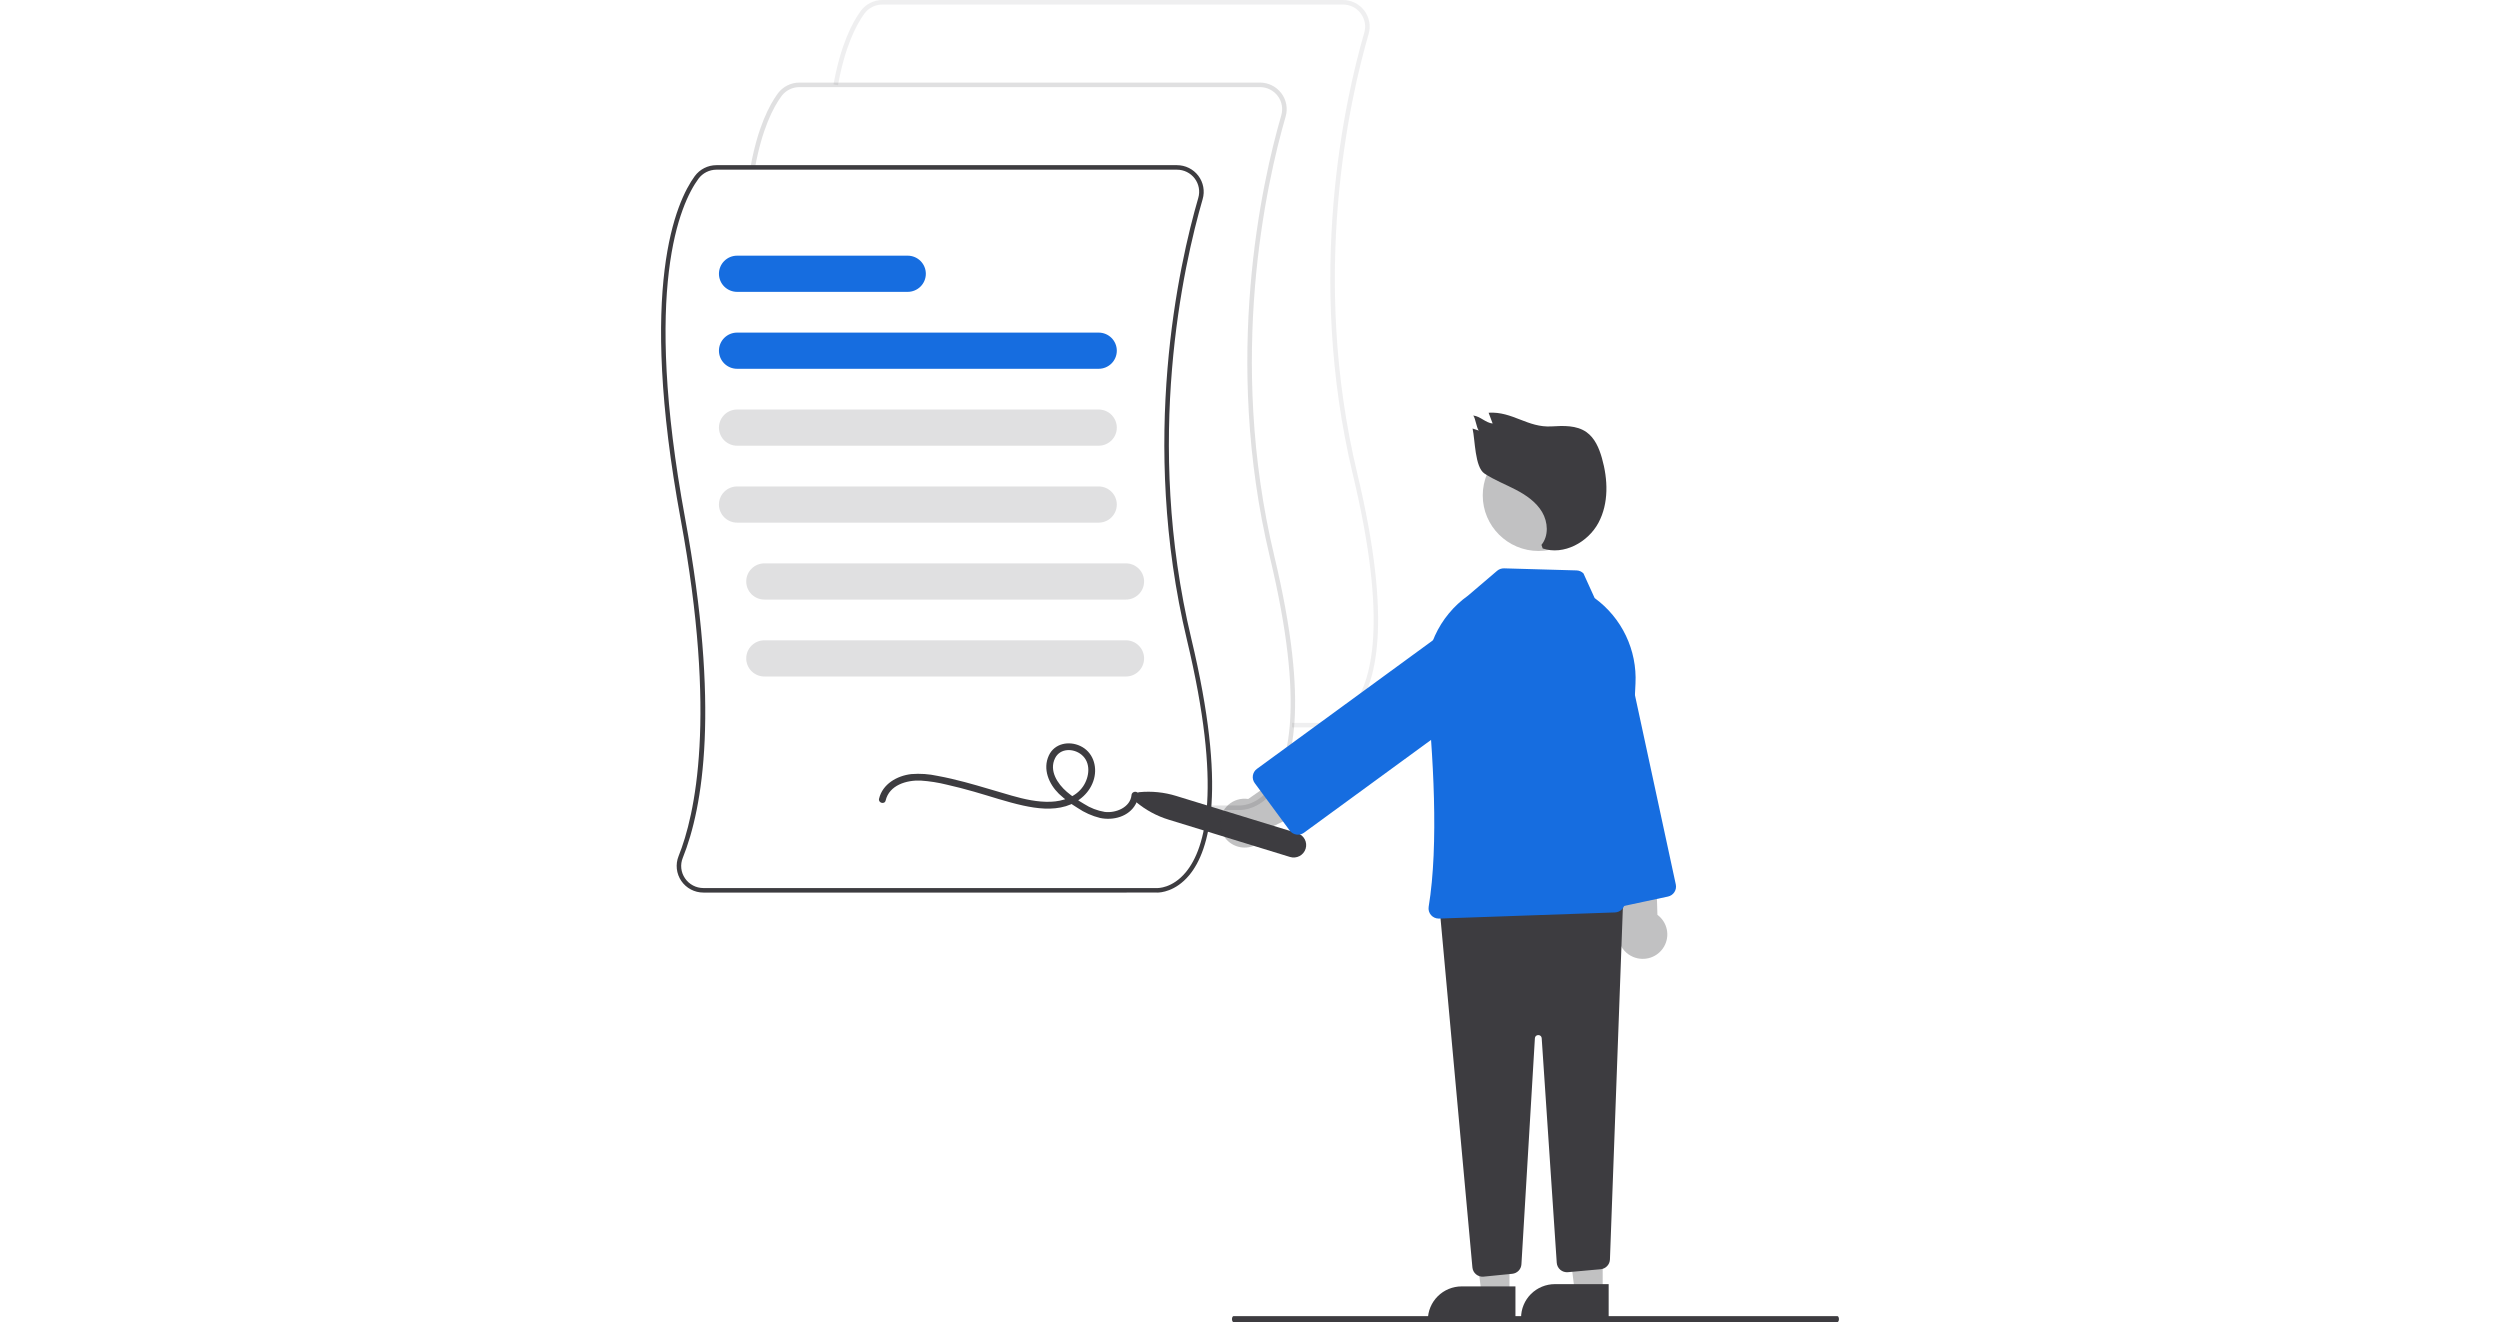 <svg width="416" height="220" viewBox="0 0 416 220" fill="none" xmlns="http://www.w3.org/2000/svg">
<path d="M220.202 121.041C220.159 121.041 220.132 121.04 220.123 121.04L214.991 121.04V120.287H220.141C220.261 120.292 222.693 120.36 224.935 117.653C228.275 113.619 231.019 103.633 225.117 78.967C217.182 45.8 223.8 16.499 227.014 5.441C227.172 4.894 227.201 4.318 227.097 3.758C226.993 3.198 226.76 2.67 226.415 2.215C226.071 1.76 225.625 1.391 225.113 1.138C224.601 0.884 224.036 0.752 223.464 0.753H146.826C146.244 0.754 145.669 0.891 145.15 1.154C144.631 1.417 144.181 1.798 143.838 2.267C142.476 4.131 140.608 7.711 139.439 14.185L138.694 14.052C139.889 7.437 141.818 3.751 143.226 1.824C143.64 1.26 144.181 0.801 144.807 0.484C145.433 0.167 146.124 0.001 146.826 2.04885e-06H223.464C224.154 -0.001 224.834 0.158 225.451 0.464C226.068 0.77 226.605 1.215 227.02 1.763C227.435 2.311 227.716 2.947 227.841 3.622C227.966 4.296 227.932 4.991 227.741 5.65C224.544 16.651 217.96 45.8 225.853 78.793C231.838 103.806 228.961 114.008 225.494 118.163C223.207 120.903 220.687 121.041 220.202 121.041Z" fill="#3D3C40" fill-opacity="0.08"/>
<path d="M206.394 134.783C206.351 134.783 206.324 134.782 206.314 134.782L201.183 134.782V134.029H206.333C206.453 134.033 208.885 134.102 211.127 131.395C214.467 127.361 217.21 117.375 211.309 92.709C203.373 59.542 209.992 30.241 213.206 19.183C213.364 18.636 213.392 18.059 213.288 17.499C213.184 16.94 212.951 16.411 212.607 15.957C212.262 15.502 211.817 15.133 211.304 14.88C210.792 14.626 210.228 14.494 209.656 14.495H133.018C132.435 14.495 131.861 14.633 131.342 14.896C130.822 15.159 130.373 15.54 130.029 16.009C128.668 17.872 126.8 21.453 125.63 27.926L124.886 27.793C126.08 21.179 128.009 17.493 129.417 15.566C129.831 15.002 130.373 14.542 130.998 14.225C131.624 13.908 132.316 13.743 133.018 13.742H209.656C210.345 13.741 211.025 13.9 211.642 14.206C212.26 14.512 212.797 14.956 213.211 15.504C213.626 16.052 213.907 16.689 214.032 17.363C214.158 18.038 214.123 18.733 213.932 19.392C210.735 30.393 204.151 59.542 212.045 92.534C218.029 117.547 215.152 127.75 211.685 131.904C209.398 134.644 206.879 134.783 206.394 134.783Z" fill="#3D3C40" fill-opacity="0.16"/>
<path d="M192.585 148.525C192.542 148.525 192.515 148.524 192.505 148.523L117.049 148.524C116.322 148.525 115.607 148.348 114.964 148.01C114.322 147.672 113.773 147.183 113.365 146.584C112.957 145.986 112.703 145.298 112.624 144.579C112.546 143.86 112.645 143.133 112.914 142.462C115.652 135.655 119.338 119.323 113.267 86.426C106.097 47.58 112.516 33.541 115.608 29.308C116.022 28.743 116.564 28.284 117.189 27.967C117.815 27.65 118.507 27.485 119.209 27.483H195.847C196.536 27.483 197.216 27.642 197.833 27.948C198.45 28.254 198.988 28.698 199.402 29.246C199.817 29.794 200.098 30.431 200.223 31.105C200.349 31.78 200.314 32.474 200.123 33.134C196.926 44.134 190.342 73.284 198.236 106.276C204.22 131.289 201.343 141.492 197.876 145.646C195.589 148.386 193.069 148.525 192.585 148.525ZM119.209 28.236C118.626 28.237 118.052 28.375 117.533 28.638C117.013 28.901 116.564 29.282 116.22 29.75C113.185 33.905 106.894 47.73 114.011 86.29C119.811 117.716 116.998 134.334 113.617 142.741C113.389 143.296 113.303 143.899 113.368 144.494C113.432 145.09 113.645 145.66 113.986 146.154C114.325 146.652 114.781 147.06 115.315 147.342C115.849 147.624 116.444 147.771 117.049 147.771H192.524C192.643 147.777 195.076 147.844 197.317 145.137C200.658 141.103 203.401 131.116 197.5 106.451C189.564 73.284 196.183 43.983 199.396 32.924C199.555 32.377 199.583 31.801 199.479 31.241C199.375 30.681 199.142 30.153 198.798 29.698C198.453 29.244 198.008 28.875 197.495 28.621C196.983 28.368 196.419 28.236 195.847 28.236H119.209Z" fill="#3D3C40"/>
<path d="M182.811 61.367H122.658C121.856 61.367 121.086 61.05 120.518 60.485C119.951 59.92 119.632 59.154 119.632 58.355C119.632 57.557 119.951 56.791 120.518 56.226C121.086 55.661 121.856 55.344 122.658 55.344H182.811C183.614 55.344 184.383 55.661 184.951 56.226C185.519 56.791 185.837 57.557 185.837 58.355C185.837 59.154 185.519 59.92 184.951 60.485C184.383 61.05 183.614 61.367 182.811 61.367Z" fill="#166DE0"/>
<path d="M182.811 74.168H122.658C121.856 74.168 121.086 73.851 120.518 73.286C119.951 72.721 119.632 71.955 119.632 71.156C119.632 70.357 119.951 69.591 120.518 69.026C121.086 68.461 121.856 68.144 122.658 68.144H182.811C183.614 68.144 184.383 68.461 184.951 69.026C185.519 69.591 185.837 70.357 185.837 71.156C185.837 71.955 185.519 72.721 184.951 73.286C184.383 73.851 183.614 74.168 182.811 74.168Z" fill="#3D3C40" fill-opacity="0.16"/>
<path d="M182.811 86.969H122.658C121.856 86.969 121.086 86.651 120.518 86.086C119.951 85.522 119.632 84.755 119.632 83.957C119.632 83.158 119.951 82.392 120.518 81.827C121.086 81.262 121.856 80.945 122.658 80.945H182.811C183.614 80.945 184.383 81.262 184.951 81.827C185.519 82.392 185.837 83.158 185.837 83.957C185.837 84.755 185.519 85.522 184.951 86.086C184.383 86.651 183.614 86.969 182.811 86.969Z" fill="#3D3C40" fill-opacity="0.16"/>
<path d="M187.351 99.769H127.198C126.396 99.769 125.626 99.452 125.058 98.887C124.491 98.322 124.172 97.556 124.172 96.757C124.172 95.958 124.491 95.192 125.058 94.627C125.626 94.063 126.396 93.745 127.198 93.745H187.351C188.154 93.745 188.923 94.063 189.491 94.627C190.059 95.192 190.377 95.958 190.377 96.757C190.377 97.556 190.059 98.322 189.491 98.887C188.923 99.452 188.154 99.769 187.351 99.769Z" fill="#3D3C40" fill-opacity="0.16"/>
<path d="M187.351 112.57H127.198C126.396 112.57 125.626 112.252 125.058 111.687C124.491 111.123 124.172 110.356 124.172 109.558C124.172 108.759 124.491 107.993 125.058 107.428C125.626 106.863 126.396 106.546 127.198 106.546H187.351C188.154 106.546 188.923 106.863 189.491 107.428C190.059 107.993 190.377 108.759 190.377 109.558C190.377 110.356 190.059 111.123 189.491 111.687C188.923 112.252 188.154 112.57 187.351 112.57Z" fill="#3D3C40" fill-opacity="0.16"/>
<path d="M151.032 48.567H122.658C121.856 48.567 121.086 48.249 120.518 47.685C119.951 47.12 119.632 46.354 119.632 45.555C119.632 44.756 119.951 43.99 120.518 43.425C121.086 42.86 121.856 42.543 122.658 42.543H151.032C151.835 42.543 152.605 42.86 153.172 43.425C153.74 43.99 154.059 44.756 154.059 45.555C154.059 46.354 153.74 47.12 153.172 47.685C152.605 48.249 151.835 48.567 151.032 48.567Z" fill="#166DE0"/>
<path d="M147.369 133.209C147.979 130.636 150.848 129.792 153.194 129.887C154.676 129.986 156.146 130.218 157.587 130.578C159.094 130.914 160.587 131.311 162.072 131.733C164.795 132.506 167.49 133.44 170.258 134.045C172.563 134.548 175.067 134.843 177.365 134.148C179.575 133.481 181.449 131.842 182.05 129.576C182.616 127.441 181.839 125.106 179.759 124.13C177.863 123.24 175.468 123.693 174.529 125.705C173.469 127.974 174.528 130.449 176.205 132.091C177.159 132.982 178.204 133.771 179.322 134.446C180.457 135.216 181.721 135.779 183.054 136.11C185.242 136.575 187.849 135.889 188.978 133.809C189.229 133.338 189.38 132.82 189.421 132.289C189.488 131.565 188.353 131.57 188.286 132.289C188.095 134.361 185.657 135.331 183.833 135.104C182.603 134.901 181.427 134.447 180.381 133.77C179.371 133.185 178.415 132.513 177.522 131.763C175.975 130.431 174.525 128.239 175.564 126.161C176.41 124.468 178.615 124.485 179.956 125.577C181.579 126.898 181.29 129.297 180.219 130.867C179.033 132.605 176.883 133.334 174.857 133.412C172.654 133.497 170.471 132.995 168.366 132.4C165.751 131.661 163.162 130.834 160.534 130.138C159.042 129.743 157.539 129.386 156.02 129.109C154.584 128.794 153.109 128.692 151.643 128.808C149.275 129.08 146.857 130.452 146.274 132.909C146.107 133.616 147.201 133.917 147.369 133.209L147.369 133.209Z" fill="#3D3C40"/>
<path d="M189.07 133.477C188.927 133.358 188.822 133.199 188.769 133.021C188.715 132.843 188.717 132.653 188.772 132.476C188.827 132.298 188.933 132.141 189.078 132.024C189.223 131.906 189.399 131.834 189.585 131.817C191.649 131.618 193.731 131.831 195.711 132.442L215.882 138.641C216.143 138.721 216.385 138.852 216.596 139.025C216.806 139.199 216.98 139.412 217.107 139.652C217.235 139.893 217.314 140.156 217.339 140.426C217.365 140.697 217.336 140.97 217.256 141.23C217.175 141.49 217.044 141.731 216.869 141.941C216.695 142.15 216.481 142.323 216.239 142.45C215.998 142.577 215.733 142.656 215.461 142.681C215.189 142.706 214.915 142.678 214.654 142.598L194.483 136.398C192.502 135.792 190.662 134.799 189.07 133.477Z" fill="#3D3C40"/>
<path d="M271.75 159.228C271.202 159 270.711 158.654 270.312 158.216C269.913 157.778 269.615 157.259 269.439 156.694C269.264 156.129 269.215 155.533 269.296 154.947C269.377 154.361 269.586 153.8 269.908 153.304L266.451 135.311L275.263 134.627L275.795 152.227C276.597 152.821 277.153 153.688 277.356 154.662C277.559 155.637 277.396 156.652 276.897 157.515C276.399 158.378 275.6 159.029 274.651 159.345C273.702 159.661 272.67 159.619 271.75 159.228Z" fill="#3D3C40" fill-opacity="0.32"/>
<path d="M265.907 149.942L256.933 108.347C256.564 106.639 256.893 104.854 257.846 103.387C258.799 101.92 260.299 100.889 262.016 100.522C263.733 100.156 265.526 100.483 267 101.431C268.475 102.38 269.51 103.873 269.879 105.581L278.853 147.176C278.948 147.615 278.863 148.074 278.618 148.451C278.373 148.828 277.988 149.093 277.546 149.188L267.929 151.243C267.711 151.29 267.485 151.293 267.265 151.253C267.045 151.213 266.835 151.13 266.648 151.01C266.46 150.889 266.298 150.732 266.171 150.549C266.044 150.366 265.954 150.16 265.907 149.942Z" fill="#166DE0"/>
<path d="M251.177 215.375H246.539L244.332 197.571L251.178 197.572L251.177 215.375Z" fill="#3D3C40" fill-opacity="0.32"/>
<path d="M243.226 214.056H252.171V219.66H237.594C237.594 218.924 237.739 218.196 238.022 217.516C238.305 216.836 238.72 216.218 239.243 215.697C239.766 215.177 240.387 214.764 241.07 214.482C241.754 214.201 242.486 214.056 243.226 214.056Z" fill="#3D3C40"/>
<path d="M266.688 214.998H262.05L259.844 197.195L266.689 197.195L266.688 214.998Z" fill="#3D3C40" fill-opacity="0.32"/>
<path d="M258.737 213.679H267.682V219.284H253.105C253.105 218.548 253.251 217.819 253.534 217.139C253.817 216.459 254.232 215.841 254.755 215.321C255.278 214.8 255.899 214.387 256.582 214.106C257.265 213.824 257.998 213.679 258.737 213.679Z" fill="#3D3C40"/>
<path d="M245.62 212.054C245.446 211.912 245.302 211.737 245.197 211.539C245.092 211.341 245.028 211.124 245.008 210.901L239.616 151.875C239.595 151.646 239.622 151.415 239.693 151.197C239.765 150.978 239.881 150.776 240.033 150.603C240.186 150.43 240.373 150.29 240.581 150.192C240.79 150.093 241.017 150.038 241.248 150.029L268.29 149.02C268.524 149.011 268.757 149.051 268.975 149.136C269.193 149.221 269.391 149.35 269.557 149.514C269.723 149.679 269.852 149.876 269.938 150.093C270.024 150.31 270.064 150.542 270.055 150.775L267.894 209.573C267.878 209.985 267.712 210.377 267.427 210.676C267.143 210.975 266.758 211.161 266.346 211.199L260.894 211.692C260.668 211.712 260.44 211.688 260.223 211.619C260.007 211.551 259.807 211.44 259.634 211.293C259.461 211.146 259.32 210.967 259.218 210.765C259.116 210.563 259.056 210.343 259.041 210.117L256.539 172.763C256.537 172.692 256.521 172.621 256.491 172.555C256.462 172.49 256.419 172.431 256.367 172.382C256.314 172.333 256.252 172.295 256.184 172.27C256.117 172.245 256.045 172.234 255.973 172.237H255.97C255.898 172.234 255.826 172.245 255.758 172.271C255.69 172.296 255.628 172.335 255.576 172.384C255.523 172.433 255.481 172.493 255.452 172.559C255.423 172.625 255.407 172.696 255.406 172.768L253.166 210.373C253.144 210.776 252.977 211.157 252.697 211.448C252.416 211.739 252.04 211.92 251.636 211.959L246.873 212.433C246.649 212.456 246.423 212.434 246.208 212.369C245.993 212.304 245.793 212.197 245.62 212.054H245.62Z" fill="#3D3C40"/>
<path d="M256.021 91.683C261.153 91.683 265.313 87.543 265.313 82.436C265.313 77.33 261.153 73.19 256.021 73.19C250.89 73.19 246.729 77.33 246.729 82.436C246.729 87.543 250.89 91.683 256.021 91.683Z" fill="#3D3C40" fill-opacity="0.32"/>
<path d="M238.128 152.275C237.963 152.088 237.841 151.867 237.772 151.627C237.703 151.388 237.689 151.136 237.73 150.89C239.445 140.514 238.478 125.261 237.365 114.293C237.075 111.383 237.56 108.449 238.771 105.785C239.982 103.122 241.878 100.823 244.266 99.12L249.119 94.981C249.441 94.709 249.853 94.564 250.275 94.573L262.331 94.916C262.766 94.928 263.179 95.105 263.486 95.412L265.349 99.517L265.368 99.531C267.588 101.155 269.369 103.301 270.552 105.777C271.734 108.253 272.282 110.983 272.146 113.721L270.371 150.217C270.349 150.641 270.167 151.041 269.863 151.34C269.559 151.638 269.154 151.812 268.727 151.828L239.465 152.851C239.446 152.852 239.427 152.852 239.408 152.852C239.166 152.852 238.926 152.801 238.705 152.701C238.485 152.602 238.288 152.457 238.128 152.275Z" fill="#166DE0"/>
<path d="M203.03 137.046C203.015 136.455 203.131 135.868 203.369 135.326C203.607 134.784 203.961 134.301 204.408 133.91C204.854 133.52 205.38 133.231 205.95 133.065C206.521 132.899 207.121 132.859 207.708 132.949L222.79 122.445L227.023 130.166L211.104 137.852C210.888 138.824 210.321 139.683 209.51 140.267C208.7 140.85 207.702 141.118 206.707 141.018C205.712 140.919 204.787 140.46 204.11 139.727C203.432 138.995 203.048 138.041 203.03 137.046L203.03 137.046Z" fill="#3D3C40" fill-opacity="0.32"/>
<path d="M215.721 138.871C215.5 138.838 215.287 138.762 215.096 138.646C214.905 138.531 214.738 138.379 214.606 138.199L208.786 130.308C208.52 129.946 208.408 129.493 208.477 129.049C208.545 128.605 208.788 128.206 209.151 127.94L243.614 102.767C245.03 101.733 246.8 101.301 248.535 101.566C249.395 101.697 250.22 101.995 250.963 102.444C251.707 102.892 252.354 103.482 252.869 104.18C253.383 104.877 253.755 105.669 253.962 106.509C254.169 107.349 254.207 108.222 254.076 109.077C253.944 109.932 253.644 110.753 253.193 111.493C252.743 112.233 252.15 112.878 251.449 113.389L216.986 138.563C216.696 138.776 216.344 138.891 215.983 138.891C215.895 138.891 215.807 138.885 215.721 138.871Z" fill="#166DE0"/>
<path d="M256.497 90.668C257.73 89.165 257.595 86.874 256.606 85.202C255.617 83.53 253.938 82.379 252.21 81.479C250.483 80.58 248.648 79.873 247.022 78.802C245.396 77.731 245.467 73.197 245.034 71.305L246.067 71.647C245.67 71.142 245.543 69.649 245.146 69.144C246.312 69.259 247.209 70.361 248.376 70.476L247.703 68.677C251.703 68.432 254.191 71.198 258.191 70.953C260.173 70.831 262.326 70.754 263.955 71.884C265.371 72.866 266.088 74.565 266.558 76.217C267.568 79.765 267.725 83.739 265.981 86.992C264.237 90.245 260.216 92.437 256.704 91.263L256.497 90.668Z" fill="#3D3C40"/>
<path d="M205.264 220H305.736C305.806 220 305.873 219.947 305.923 219.854C305.972 219.76 306 219.633 306 219.5C306 219.367 305.972 219.24 305.923 219.146C305.873 219.053 305.806 219 305.736 219H205.264C205.194 219 205.127 219.053 205.077 219.146C205.028 219.24 205 219.367 205 219.5C205 219.633 205.028 219.76 205.077 219.854C205.127 219.947 205.194 220 205.264 220Z" fill="#3D3C40"/>
</svg>
